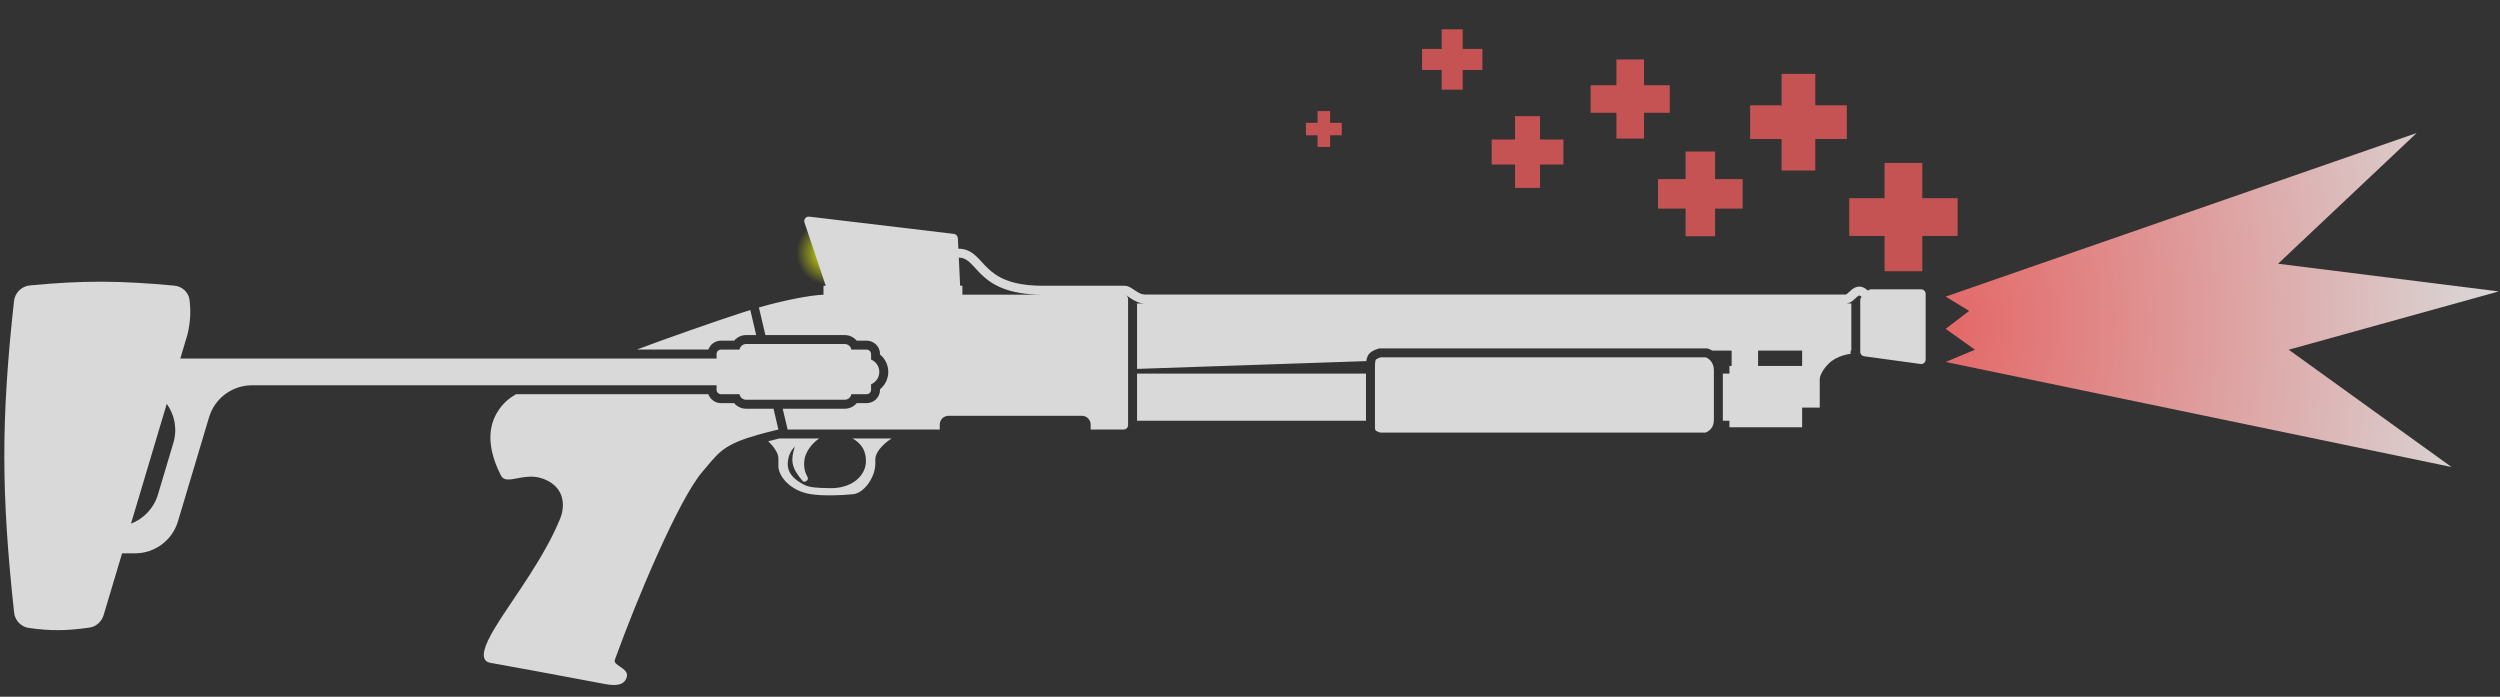 <svg width="61" height="17" viewBox="0 0 61 17" fill="none" xmlns="http://www.w3.org/2000/svg">
<rect x="0" y="0" width="61" height="17" fill="#333333" stroke="none"/>
<circle cx="20.223" cy="6.167" r="0.792" fill="url(#paint0_radial_1354_46)"/>
<path d="M58.966 3.246L47.474 7.237L48.047 7.586L47.474 8.024L48.188 8.533L47.474 8.832L59.817 11.395L55.845 8.533L60.968 7.111L55.585 6.435L58.966 3.246Z" fill="url(#paint1_radial_1354_46)"/>
<path d="M45.983 3.975H46.904V4.836H47.766V5.757H46.904V6.618H45.983V5.757H45.122V4.836H45.983V3.975Z" fill="#C65353"/>
<path d="M44.293 4.16H43.471V3.392H42.703V2.57H43.471V1.802H44.293V2.57H45.062V3.392H44.293V4.16Z" fill="#C65353"/>
<path d="M41.848 5.764H41.128V5.09H40.455V4.371H41.128V3.697H41.848V4.371H42.521V5.09H41.848V5.764Z" fill="#C65353"/>
<path d="M39.441 1.451H40.114V2.08H40.742V2.752H40.114V3.381H39.441V2.752H38.812V2.08H39.441V1.451Z" fill="#C65353"/>
<path d="M36.967 2.834H37.577V3.404H38.148V4.014H37.577V4.585H36.967V4.014H36.397V3.404H36.967V2.834Z" fill="#C65353"/>
<path d="M35.177 0.715H35.69V1.194H36.17V1.707H35.69V2.187H35.177V1.707H34.698V1.194H35.177V0.715Z" fill="#C65353"/>
<path d="M32.149 2.711H32.454V2.996H32.739V3.301H32.454V3.586H32.149V3.301H31.864V2.996H32.149V2.711Z" fill="#C65353"/>
<path fill-rule="evenodd" clip-rule="evenodd" d="M23.384 6.068C23.568 6.068 23.695 6.14 23.803 6.237C23.856 6.284 23.909 6.341 23.956 6.393C24.004 6.446 24.052 6.498 24.107 6.55C24.323 6.755 24.661 6.972 25.444 6.972H27.439C27.499 6.972 27.553 6.998 27.592 7.02C27.621 7.037 27.654 7.059 27.683 7.079L27.683 7.079L27.684 7.079L27.697 7.088C27.701 7.091 27.706 7.095 27.711 7.098C27.791 7.151 27.858 7.186 27.929 7.186H45.04C45.042 7.186 45.053 7.182 45.075 7.163C45.089 7.152 45.104 7.137 45.121 7.122C45.138 7.106 45.157 7.088 45.178 7.071C45.219 7.038 45.278 6.997 45.355 6.993C45.438 6.989 45.511 7.027 45.577 7.092L45.577 7.092C45.597 7.071 45.625 7.06 45.654 7.06H46.877C46.937 7.06 46.986 7.109 46.986 7.169V8.773C46.986 8.839 46.927 8.89 46.862 8.881L45.485 8.693C45.431 8.686 45.39 8.64 45.39 8.586V7.322C45.39 7.294 45.402 7.266 45.422 7.246C45.384 7.208 45.367 7.21 45.367 7.21C45.361 7.211 45.347 7.214 45.317 7.239C45.303 7.251 45.288 7.264 45.271 7.28C45.255 7.295 45.234 7.314 45.216 7.33C45.179 7.36 45.119 7.404 45.042 7.404L45.172 7.404V8.554L45.155 8.554V8.634C45.155 8.634 44.832 8.661 44.617 8.875C44.402 9.089 44.402 9.249 44.402 9.249V9.945H43.972L43.972 10.426H42.198L42.198 10.266H42.037C42.037 10.263 42.037 10.259 42.037 10.256C42.037 10.254 42.037 10.251 42.037 10.249C42.037 10.246 42.037 10.242 42.037 10.239L42.037 9.116H42.198L42.198 8.928H42.252V8.554H41.779C41.742 8.531 41.703 8.514 41.661 8.501H33.653C33.439 8.566 33.36 8.639 33.338 8.811L27.744 9.001V7.404L27.929 7.404C27.787 7.404 27.671 7.332 27.59 7.279C27.576 7.27 27.564 7.262 27.553 7.254C27.526 7.236 27.505 7.221 27.483 7.209C27.469 7.201 27.458 7.196 27.45 7.193C27.442 7.19 27.439 7.19 27.439 7.19H27.422C27.48 7.192 27.525 7.239 27.525 7.297V10.373C27.525 10.432 27.477 10.48 27.418 10.48H26.612V10.359C26.612 10.241 26.515 10.145 26.397 10.145H23.145C23.026 10.145 22.93 10.241 22.93 10.359V10.48H22.215L22.215 10.48H19.218L19.098 9.973H20.611C20.728 9.973 20.833 9.92 20.904 9.837H21.145C21.325 9.837 21.473 9.691 21.473 9.509V9.497C21.595 9.397 21.674 9.245 21.674 9.074C21.674 8.903 21.595 8.751 21.473 8.651V8.639C21.473 8.457 21.325 8.312 21.145 8.312H20.904C20.833 8.228 20.728 8.176 20.611 8.176H18.676L18.517 7.502C19.149 7.321 19.767 7.204 20.093 7.191V6.972H20.148L19.63 5.432C19.602 5.355 19.665 5.276 19.746 5.286L23.276 5.707C23.331 5.714 23.367 5.761 23.372 5.815L23.384 6.068ZM23.482 6.972H23.427L23.395 6.286C23.504 6.288 23.579 6.329 23.658 6.399C23.7 6.437 23.747 6.488 23.797 6.542C23.843 6.593 23.896 6.65 23.956 6.708C24.213 6.952 24.6 7.184 25.415 7.19H23.482V6.972ZM42.897 8.554V8.928H43.972L43.972 8.554L42.897 8.554Z" fill="#D9D9D9"/>
<path d="M33.33 9.116V10.266H27.744V9.116H33.33Z" fill="#D9D9D9"/>
<path d="M18.743 10.767C18.828 10.745 18.919 10.722 19.019 10.698H19.99C19.787 10.834 19.68 11.02 19.638 11.162C19.615 11.27 19.612 11.399 19.644 11.502C19.658 11.545 19.677 11.592 19.705 11.643C19.708 11.648 19.709 11.652 19.711 11.657C19.714 11.669 19.714 11.681 19.71 11.692C19.695 11.743 19.615 11.775 19.584 11.737C19.445 11.567 19.37 11.454 19.342 11.309C19.32 11.191 19.34 11.072 19.387 10.921C19.39 10.913 19.393 10.904 19.396 10.895C19.291 11 19.226 11.134 19.221 11.309C19.215 11.536 19.356 11.683 19.598 11.817C19.748 11.9 19.957 11.905 20.179 11.909C20.2 11.91 20.221 11.91 20.242 11.911C20.807 11.924 21.129 11.59 21.129 11.255C21.129 11.068 21.076 10.908 20.914 10.774C20.881 10.746 20.842 10.721 20.798 10.698H21.754C21.506 10.862 21.358 11.056 21.358 11.202V11.309C21.358 11.656 21.076 12.031 20.82 12.058C20.515 12.09 20.081 12.103 19.786 12.058C19.262 11.977 18.993 11.603 18.993 11.376V11.175C18.993 11.065 18.884 10.896 18.743 10.767Z" fill="#D9D9D9"/>
<path fill-rule="evenodd" clip-rule="evenodd" d="M4.577 8.154L4.399 8.748L17.484 8.748V8.639C17.484 8.579 17.533 8.53 17.593 8.53H18.044C18.057 8.453 18.125 8.394 18.206 8.394H20.611C20.692 8.394 20.76 8.453 20.773 8.53H21.145C21.205 8.53 21.254 8.579 21.254 8.639V8.773C21.372 8.822 21.455 8.938 21.455 9.074C21.455 9.193 21.392 9.297 21.297 9.354C21.283 9.362 21.269 9.37 21.254 9.376V9.509C21.254 9.569 21.205 9.618 21.145 9.618H20.773C20.76 9.695 20.692 9.754 20.611 9.754H18.206C18.125 9.754 18.057 9.695 18.044 9.618H17.593C17.533 9.618 17.484 9.569 17.484 9.509V9.401L6.149 9.401C5.665 9.401 5.24 9.718 5.101 10.181L4.342 12.721C4.204 13.184 3.778 13.501 3.295 13.501H2.979L2.528 15.01C2.481 15.169 2.347 15.289 2.183 15.313C1.627 15.394 1.231 15.396 0.703 15.322C0.511 15.295 0.365 15.138 0.344 14.945C0.029 12.031 0.024 10.256 0.341 7.348C0.364 7.145 0.525 6.984 0.729 6.964C2.052 6.838 2.922 6.847 4.249 6.969C4.443 6.986 4.605 7.131 4.626 7.325C4.659 7.619 4.645 7.855 4.577 8.154ZM3.853 12.069C3.754 12.401 3.506 12.658 3.196 12.777L4.069 9.854C4.258 10.116 4.333 10.462 4.23 10.807L3.853 12.069Z" fill="#D9D9D9"/>
<path d="M18.206 8.176H18.451L18.308 7.564C18.241 7.585 18.172 7.608 18.099 7.631C17.368 7.869 16.335 8.232 15.538 8.529H17.284C17.33 8.402 17.451 8.312 17.593 8.312H17.913C17.984 8.228 18.089 8.176 18.206 8.176Z" fill="#D9D9D9"/>
<path d="M12.591 9.619C12.477 9.686 12.381 9.756 12.309 9.831C11.909 10.249 11.914 10.739 12.046 11.169C12.053 11.194 12.061 11.218 12.069 11.243C12.112 11.368 12.165 11.487 12.22 11.597C12.22 11.598 12.221 11.599 12.222 11.6C12.225 11.607 12.229 11.614 12.233 11.62C12.301 11.723 12.422 11.708 12.58 11.678L12.586 11.677C12.595 11.675 12.604 11.674 12.614 11.672L12.629 11.669C12.638 11.667 12.647 11.665 12.656 11.664C12.692 11.657 12.729 11.65 12.767 11.645C12.806 11.639 12.847 11.635 12.889 11.632C12.908 11.631 12.928 11.631 12.948 11.631C12.962 11.631 12.976 11.631 12.991 11.631C13.083 11.635 13.181 11.652 13.282 11.693C13.786 11.896 13.791 12.354 13.668 12.654C13.572 12.889 13.457 13.122 13.331 13.349C13.078 13.809 12.783 14.247 12.521 14.637C12.179 15.145 11.892 15.572 11.821 15.86C11.779 16.033 11.815 16.147 11.963 16.173C12.692 16.302 13.274 16.412 13.965 16.541C14.215 16.588 14.48 16.637 14.771 16.692C15.044 16.742 15.247 16.717 15.296 16.507C15.319 16.408 15.243 16.342 15.128 16.265C15.128 16.265 15.14 16.273 15.128 16.266L15.128 16.265L15.128 16.265C15.05 16.213 14.979 16.167 15.002 16.1C15.534 14.623 16.558 12.193 17.135 11.515C17.167 11.477 17.198 11.441 17.226 11.407L17.239 11.392C17.562 11.006 17.708 10.832 18.495 10.608C18.638 10.568 18.802 10.525 18.993 10.48L18.874 9.973H18.206C18.089 9.973 17.984 9.92 17.913 9.837H17.593C17.452 9.837 17.33 9.746 17.284 9.619L12.591 9.619Z" fill="#D9D9D9"/>
<path d="M33.571 8.778C33.565 8.786 33.549 8.818 33.549 8.955V10.453C33.549 10.479 33.556 10.491 33.568 10.502C33.584 10.518 33.618 10.538 33.68 10.555H41.619C41.689 10.524 41.734 10.483 41.764 10.439C41.798 10.389 41.819 10.322 41.819 10.239V9.035C41.819 8.875 41.733 8.765 41.623 8.719H33.687C33.59 8.752 33.574 8.773 33.571 8.778Z" fill="#D9D9D9"/>
<defs>
<radialGradient id="paint0_radial_1354_46" cx="0" cy="0" r="1" gradientUnits="userSpaceOnUse" gradientTransform="translate(20.223 6.167) rotate(90) scale(0.792)">
<stop stop-color="#F2FF00"/>
<stop offset="1" stop-color="#F2FF00" stop-opacity="0"/>
</radialGradient>
<radialGradient id="paint1_radial_1354_46" cx="0" cy="0" r="1" gradientUnits="userSpaceOnUse" gradientTransform="translate(47.474 7.862) scale(13.495 19.726)">
<stop stop-color="#E46767"/>
<stop offset="1" stop-color="#D9D9D9"/>
</radialGradient>
</defs>
</svg>
